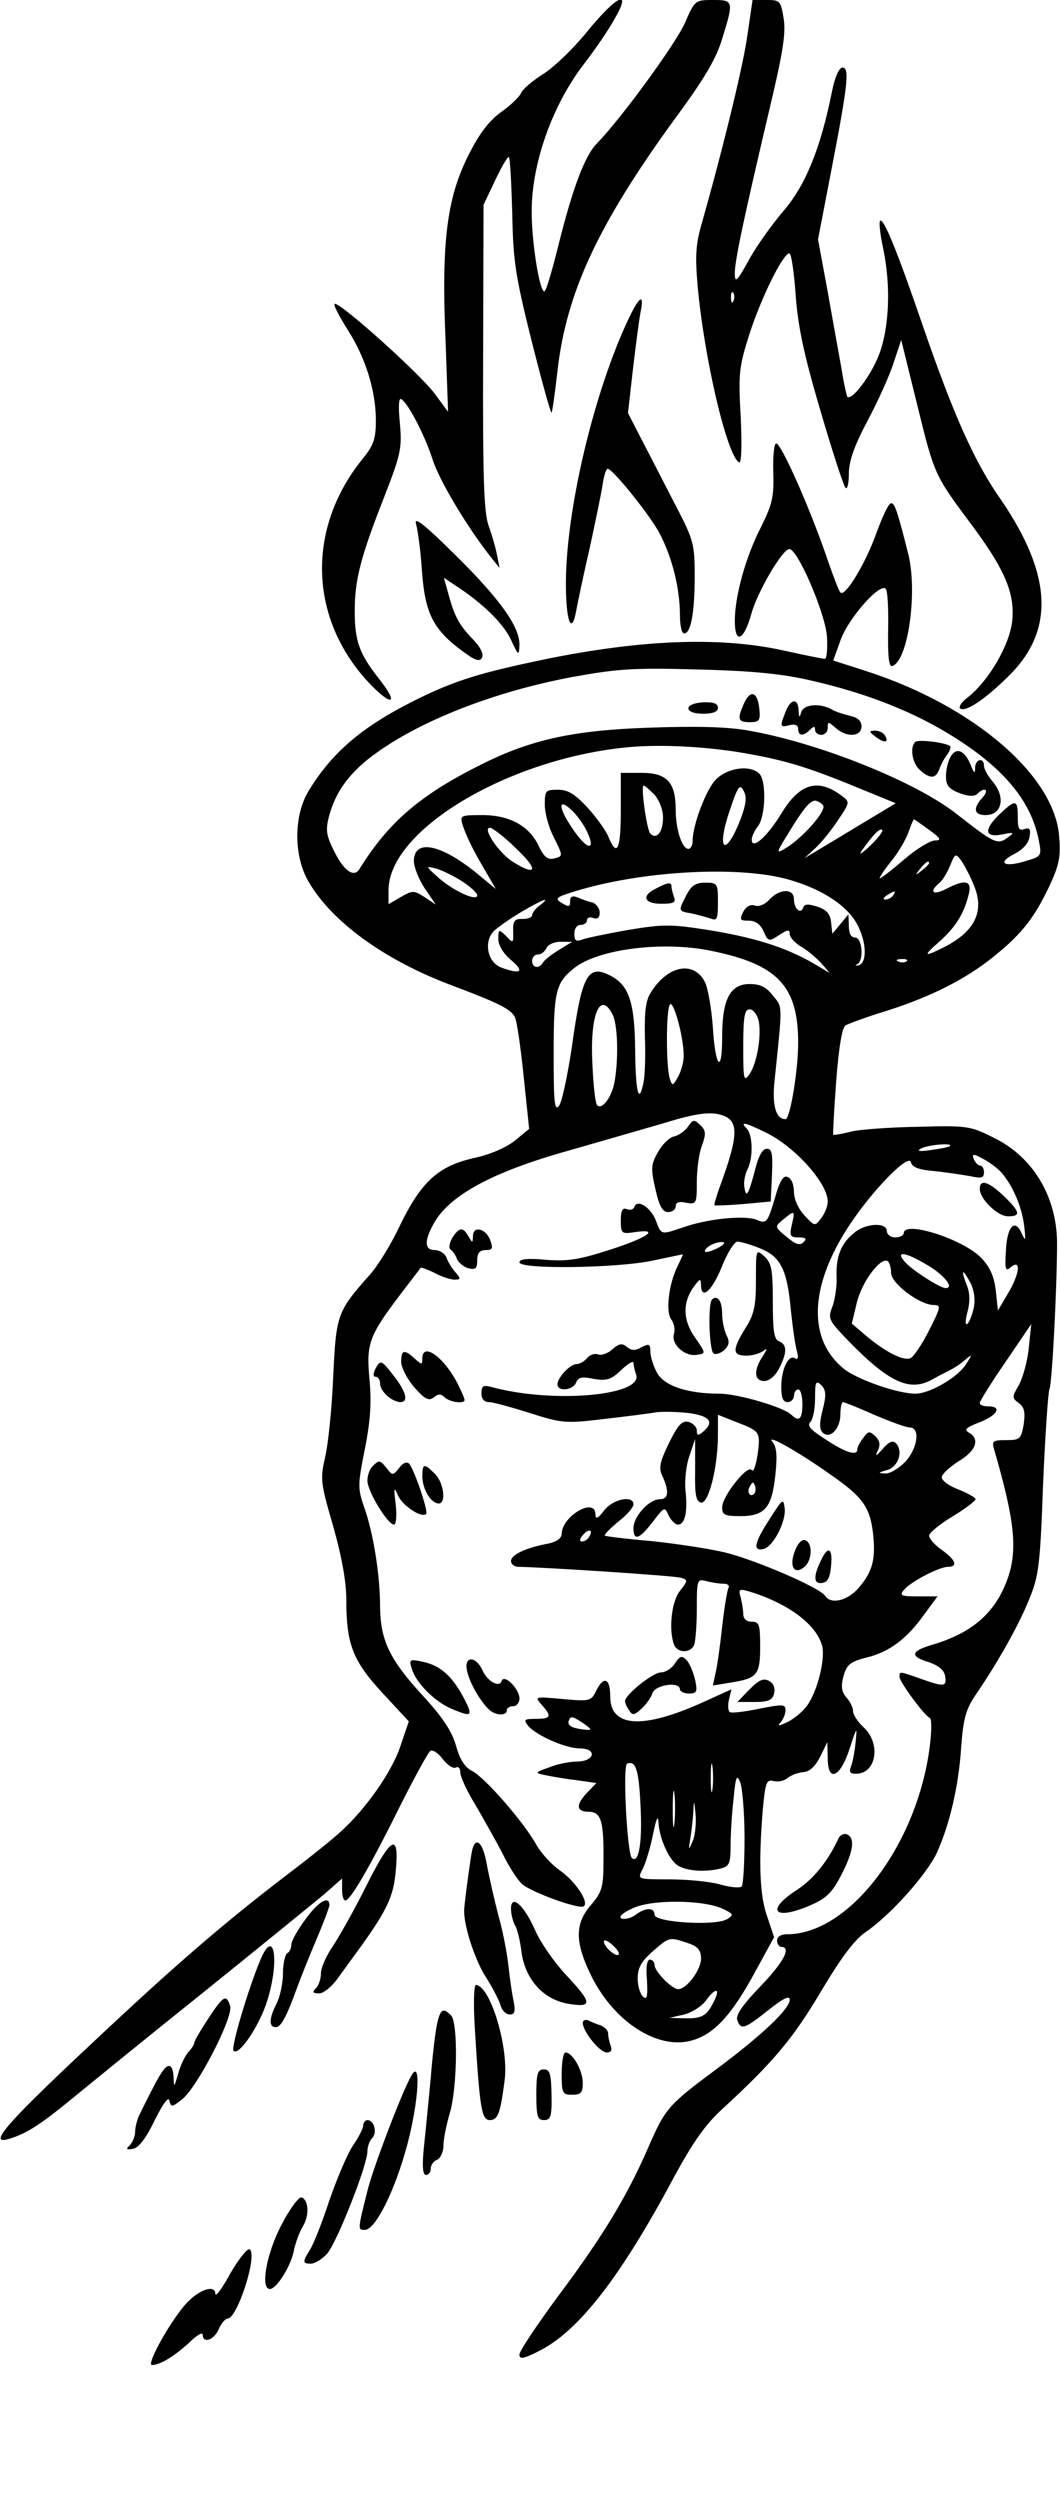 <?xml version="1.0" standalone="no"?>
<!DOCTYPE svg PUBLIC "-//W3C//DTD SVG 20010904//EN"
 "http://www.w3.org/TR/2001/REC-SVG-20010904/DTD/svg10.dtd">
<svg version="1.0" xmlns="http://www.w3.org/2000/svg"
 width="251pt" height="592pt" viewBox="0 0 251 592"
 preserveAspectRatio="xMidYMid meet">

<g transform="translate(0,592) scale(0.1,-0.1)"
fill="#000000" stroke="none">
<path d="M1391 5846 c-33 -41 -81 -87 -106 -102 -25 -16 -48 -36 -51 -44 -3
-8 -24 -29 -47 -45 -30 -22 -52 -51 -79 -105 -50 -100 -63 -206 -53 -435 l6
-170 -31 42 c-36 49 -234 226 -238 213 -2 -4 13 -32 32 -62 42 -66 66 -144 66
-213 0 -44 -5 -59 -31 -91 -133 -164 -128 -376 12 -528 56 -60 76 -56 27 6
-47 60 -58 89 -58 161 0 75 14 128 70 271 39 100 42 114 37 173 -4 39 -3 62 3
58 17 -10 57 -88 75 -145 16 -49 83 -161 138 -230 l20 -25 -6 30 c-3 17 -12
48 -20 70 -11 32 -14 108 -13 400 l1 360 28 59 c15 32 30 57 32 54 3 -3 6 -63
8 -134 2 -114 8 -149 46 -302 24 -95 45 -171 47 -169 2 2 8 46 14 98 21 187
97 349 279 599 68 92 97 141 111 188 28 90 27 92 -22 92 -42 0 -43 -1 -66 -54
-22 -50 -153 -229 -208 -285 -29 -29 -58 -106 -92 -243 -15 -60 -29 -108 -33
-108 -12 0 -31 124 -30 193 1 115 51 252 125 347 23 30 55 76 70 103 44 75 8
60 -63 -27z"/>
<path d="M1770 5838 c-10 -74 -59 -273 -108 -446 -15 -51 -16 -79 -10 -150 16
-173 69 -399 98 -417 6 -3 7 41 4 107 -6 104 -4 120 21 198 27 84 79 190 94
190 5 0 11 -44 15 -97 5 -73 19 -141 58 -273 28 -96 55 -179 60 -185 4 -5 8 9
8 33 0 29 12 65 44 125 25 47 53 109 62 138 l18 54 38 -154 c40 -163 41 -166
123 -276 84 -112 108 -168 102 -234 -6 -58 -55 -142 -105 -182 -14 -10 -22
-22 -19 -26 11 -11 56 18 112 73 113 108 108 241 -15 421 -62 88 -112 200
-185 412 -61 178 -93 256 -101 248 -3 -3 0 -32 7 -64 19 -90 15 -189 -10 -254
-19 -49 -65 -110 -75 -98 -1 2 -8 31 -13 64 -6 33 -21 116 -33 184 l-23 124
31 161 c40 206 44 246 27 246 -8 0 -18 -22 -25 -57 -27 -135 -63 -223 -116
-284 -28 -33 -65 -85 -82 -117 -27 -49 -32 -53 -32 -29 0 31 22 133 81 384 32
134 40 182 35 217 -7 44 -9 46 -40 46 l-34 0 -12 -82z m-33 -630 c-3 -8 -6 -5
-6 6 -1 11 2 17 5 13 3 -3 4 -12 1 -19z"/>
<path d="M1463 5107 c-71 -176 -123 -415 -123 -569 0 -91 14 -125 25 -61 4 21
18 88 32 148 13 61 27 127 30 148 3 20 8 37 12 37 11 0 90 -97 119 -146 31
-55 52 -133 52 -200 0 -24 4 -44 10 -44 16 0 25 50 25 136 0 76 -3 86 -44 165
-24 46 -59 115 -79 153 l-35 68 12 106 c7 59 15 119 18 134 12 60 -14 23 -54
-75z"/>
<path d="M1831 4803 c2 -59 -2 -76 -28 -129 -37 -71 -63 -165 -63 -224 0 -56
21 -48 39 16 14 52 74 154 90 154 20 0 84 -150 89 -205 2 -30 0 -55 -5 -55 -5
0 -49 9 -99 20 -154 34 -349 25 -587 -26 -141 -30 -199 -49 -292 -96 -120 -61
-190 -121 -245 -212 -35 -59 -35 -155 2 -216 55 -93 177 -182 332 -241 117
-44 145 -58 155 -77 5 -9 14 -73 21 -141 l13 -124 -34 -28 c-20 -16 -57 -32
-92 -40 -89 -19 -130 -56 -183 -167 -19 -40 -50 -90 -68 -110 -78 -88 -80 -94
-87 -242 -3 -74 -12 -160 -19 -190 -12 -52 -11 -61 19 -164 20 -71 31 -131 31
-173 0 -106 15 -145 85 -221 l63 -68 -20 -59 c-20 -60 -80 -146 -140 -201 -18
-17 -73 -61 -123 -99 -161 -123 -276 -223 -482 -417 -193 -181 -233 -229 -180
-212 39 12 71 32 143 91 39 32 180 147 315 255 134 108 263 213 287 233 l42
37 0 -26 c0 -14 3 -26 8 -26 11 0 55 74 126 217 36 72 70 134 75 137 5 4 19
-5 30 -20 11 -14 25 -23 31 -19 5 3 10 -2 10 -12 0 -10 16 -45 36 -77 19 -33
48 -84 64 -115 15 -31 36 -63 46 -72 23 -20 134 -60 146 -53 14 9 -19 59 -56
85 -19 13 -44 40 -56 61 -30 54 -121 158 -151 174 -18 9 -30 27 -39 60 -10 35
-32 68 -78 118 -80 87 -101 132 -102 211 0 76 -16 176 -38 237 -15 44 -15 53
2 137 13 66 16 109 11 164 -8 85 -2 103 73 202 25 33 47 61 48 63 1 2 16 -4
33 -12 16 -9 38 -16 47 -16 15 0 16 2 2 18 -8 9 -18 25 -21 35 -4 9 -16 17
-27 17 -24 0 -26 20 -5 59 35 69 140 126 323 177 70 20 170 49 222 64 71 22
104 27 130 22 51 -11 52 -43 3 -176 -7 -21 -13 -39 -11 -40 2 -1 32 0 68 3
l65 6 3 63 c2 50 0 62 -12 62 -10 0 -19 -16 -26 -42 -17 -66 -23 -77 -27 -51
-3 12 1 31 6 42 15 27 14 84 -1 99 -18 18 -2 14 50 -12 68 -35 142 -119 142
-161 0 -11 -7 -29 -16 -40 -14 -19 -15 -19 -39 7 -15 16 -25 39 -25 56 0 17
-6 32 -15 35 -10 5 -19 -9 -31 -53 -17 -56 -19 -58 -43 -48 -30 11 -116 2
-173 -18 -53 -18 -52 -19 -65 16 -12 31 -44 52 -51 32 -2 -6 -10 -8 -18 -5
-10 4 -14 -3 -14 -27 0 -30 2 -32 30 -28 64 10 37 -11 -52 -40 -77 -25 -104
-29 -155 -25 -43 4 -63 2 -63 -6 0 -17 230 -14 315 4 38 8 71 15 72 15 1 0 -5
-12 -12 -27 -21 -41 -30 -110 -15 -128 6 -8 9 -23 6 -33 -8 -24 25 -55 54 -50
22 3 22 3 -5 42 -29 42 -29 84 0 122 13 17 14 17 15 2 0 -38 26 -15 49 42 13
33 30 60 37 60 8 0 32 -7 54 -16 49 -20 64 -50 73 -149 4 -38 10 -81 14 -94 4
-16 3 -22 -5 -17 -15 9 -32 -26 -32 -68 0 -25 4 -36 15 -36 8 0 15 7 15 15 0
8 5 15 10 15 6 0 10 -16 10 -35 0 -35 -8 -43 -26 -25 -18 18 -127 50 -171 50
-76 0 -132 19 -148 51 -8 15 -15 37 -15 49 0 18 -3 19 -21 10 -15 -9 -24 -8
-35 1 -11 9 -18 8 -34 -6 -11 -10 -26 -15 -34 -12 -8 3 -20 -1 -26 -9 -7 -8
-18 -14 -25 -14 -15 0 -45 -32 -45 -48 0 -18 37 -14 44 4 5 13 14 15 42 9 31
-5 41 -2 65 21 16 15 29 23 29 17 0 -6 3 -18 6 -27 20 -51 -198 -70 -343 -30
-19 5 -23 2 -23 -15 0 -13 6 -21 18 -21 9 0 53 -12 97 -26 76 -24 84 -25 175
-14 52 6 108 13 124 16 16 2 51 1 78 -2 49 -7 60 -21 33 -44 -12 -10 -15 -10
-15 3 0 8 -9 17 -19 20 -16 4 -25 -6 -47 -50 -22 -46 -25 -59 -15 -79 16 -36
14 -54 -7 -54 -25 0 -62 -41 -62 -68 0 -32 14 -27 46 15 27 35 28 36 37 15 6
-12 16 -22 22 -22 17 0 24 30 18 82 -2 24 2 61 10 82 l13 39 0 -74 c-1 -59 2
-74 14 -77 18 -3 40 84 40 161 l0 47 43 -17 c57 -22 58 -23 51 -77 -4 -26 -10
-43 -14 -37 -9 15 -70 -62 -70 -88 0 -18 6 -21 43 -21 58 0 75 20 83 98 5 46
3 66 -7 78 -17 21 64 -25 141 -80 72 -50 90 -75 97 -135 7 -62 0 -91 -33 -130
-26 -31 -66 -41 -80 -20 -11 19 -164 85 -237 103 -38 9 -117 21 -175 27 -58 5
-108 11 -110 13 -2 2 13 17 32 33 20 15 36 34 36 41 0 22 -48 13 -69 -14 -15
-20 -21 -22 -21 -10 0 42 -79 -3 -80 -46 0 -10 -12 -19 -32 -23 -54 -10 -88
-27 -88 -41 0 -8 8 -14 18 -14 60 -1 370 -21 385 -26 16 -5 16 -7 -3 -31 -20
-25 -27 -92 -14 -127 8 -21 40 -21 48 0 3 9 6 47 6 86 0 68 1 70 23 64 12 -3
30 -6 40 -6 10 0 15 -4 12 -10 -3 -5 -10 -47 -15 -92 -5 -46 -12 -96 -16 -111
l-6 -28 43 7 c62 10 69 18 69 85 0 52 -2 59 -20 59 -12 0 -20 7 -20 18 0 9 -3
27 -6 39 -6 20 -4 22 22 14 91 -28 158 -78 171 -129 7 -30 -10 -102 -34 -138
-9 -14 -30 -32 -47 -41 -21 -10 -27 -11 -18 -2 6 7 12 20 12 29 0 15 -6 15
-62 4 -34 -7 -65 -11 -70 -8 -4 3 -5 16 -2 29 l6 25 -66 -30 c-143 -65 -221
-61 -221 13 0 43 -15 50 -33 14 -12 -25 -15 -26 -80 -20 -66 6 -67 6 -49 -14
24 -27 22 -33 -14 -33 -28 0 -30 -2 -18 -17 19 -22 88 -53 122 -53 41 0 36
-30 -5 -31 -18 0 -49 -6 -68 -14 -34 -12 -34 -13 -10 -18 14 -3 47 -9 74 -12
l48 -7 -21 -22 c-28 -29 -27 -46 3 -46 29 0 36 -21 35 -115 0 -63 -3 -74 -29
-105 -38 -43 -39 -86 -4 -160 53 -115 161 -186 244 -161 51 15 93 60 147 160
l46 84 -16 48 c-18 49 -21 127 -11 251 6 67 9 75 25 71 11 -3 26 0 34 7 9 7
25 13 38 14 14 1 27 13 39 36 l17 35 1 -38 c0 -59 30 -46 52 23 17 52 18 53
14 15 -2 -22 -7 -48 -11 -58 -5 -13 -2 -17 12 -17 48 0 60 71 18 110 -14 13
-25 30 -25 38 0 9 -7 23 -16 33 -11 13 -13 25 -7 49 8 28 15 35 54 45 55 13
97 45 138 103 l31 42 -46 0 c-41 0 -45 2 -33 16 16 19 83 54 104 54 24 0 18
17 -15 40 -17 12 -30 27 -30 34 0 6 25 27 55 45 30 18 55 37 55 41 0 4 -18 14
-40 23 -22 8 -40 21 -40 29 0 7 18 24 40 38 42 25 51 53 24 68 -12 7 -6 12 25
24 43 17 55 38 21 38 -11 0 -20 3 -20 8 0 4 27 48 61 97 l61 90 -6 -57 c-3
-31 -14 -70 -23 -87 -17 -29 -17 -31 -1 -43 14 -10 16 -22 12 -51 -6 -34 -9
-37 -41 -37 -32 0 -35 -2 -29 -22 49 -169 56 -237 32 -306 -29 -81 -84 -129
-180 -157 -50 -15 -52 -27 -6 -41 23 -8 36 -19 38 -33 4 -25 -2 -26 -58 -6
-51 18 -50 18 -50 4 0 -11 59 -92 72 -97 4 -2 4 -27 1 -55 -25 -237 -189 -457
-339 -457 -15 0 -24 -6 -24 -15 0 -8 5 -15 10 -15 25 0 5 -37 -50 -94 -42 -44
-59 -68 -54 -80 9 -23 16 -21 73 24 35 28 51 36 51 25 0 -22 -67 -85 -173
-164 -116 -86 -122 -94 -162 -186 -50 -115 -108 -211 -212 -350 -51 -69 -93
-132 -93 -140 0 -12 9 -11 48 9 94 48 193 177 318 411 44 81 73 123 113 160
120 110 169 168 234 278 49 82 80 124 108 143 58 40 142 134 167 186 30 66 52
157 58 251 5 67 11 89 33 122 54 79 103 166 128 228 23 56 26 81 33 274 5 117
12 218 15 224 6 9 18 238 18 347 -1 109 -57 203 -150 248 -55 28 -64 29 -176
26 -65 -1 -137 -6 -160 -11 -23 -6 -42 -9 -44 -8 -1 2 2 58 7 127 6 79 14 127
22 132 7 4 45 18 83 30 105 32 188 72 254 122 76 59 107 97 144 174 25 53 29
72 25 121 -10 144 -202 309 -454 391 l-81 26 18 50 c19 51 92 134 106 120 5
-4 7 -48 6 -97 -1 -66 2 -89 10 -86 37 12 60 173 38 264 -27 107 -33 124 -42
121 -6 -2 -20 -33 -33 -68 -25 -72 -75 -155 -86 -143 -4 4 -19 44 -34 88 -39
113 -106 265 -118 265 -5 0 -8 -29 -7 -67z m79 -492 c162 -36 291 -91 400
-171 87 -65 135 -132 150 -211 7 -36 6 -37 -32 -48 -51 -16 -68 -4 -26 17 21
11 34 26 36 41 3 18 0 22 -12 18 -13 -5 -16 1 -16 28 0 42 -5 43 -42 8 -39
-37 -37 -57 4 -49 30 6 31 5 13 -8 -23 -17 -32 -12 -119 56 -97 77 -327 169
-493 198 -48 9 -124 11 -235 7 -180 -6 -282 -28 -402 -89 -142 -71 -217 -136
-285 -246 -13 -21 -37 -4 -60 43 -19 38 -20 50 -12 82 15 55 43 95 92 135 106
84 286 157 479 194 109 20 147 23 295 19 123 -3 197 -9 265 -24z m-127 -178
c87 -16 144 -35 260 -83 l78 -32 -78 -47 c-43 -26 -91 -55 -108 -65 l-30 -18
26 24 c15 14 39 44 54 67 27 40 28 42 9 56 -56 43 -100 31 -143 -40 -34 -56
-71 -89 -71 -63 0 7 7 22 15 32 18 24 20 107 3 124 -22 22 -77 14 -104 -15
-23 -25 -54 -107 -54 -145 0 -10 -5 -18 -10 -18 -15 0 -30 46 -30 93 0 65 -21
87 -81 87 l-49 0 0 -90 c0 -92 -9 -111 -29 -62 -6 15 -29 47 -50 70 -30 32
-46 42 -70 42 -29 0 -31 -2 -31 -35 0 -20 9 -53 20 -75 24 -48 24 -47 1 -53
-14 -3 -23 4 -35 29 -22 48 -69 74 -134 74 -51 0 -53 -1 -47 -22 9 -28 25 -61
56 -113 l23 -40 -46 38 c-85 69 -148 81 -148 28 0 -14 12 -44 26 -65 l26 -38
-27 18 c-25 16 -28 16 -56 0 l-29 -17 0 33 c0 141 278 309 560 338 84 9 205 2
303 -17z m-233 -95 c11 -13 20 -35 20 -54 0 -34 -15 -53 -30 -38 -9 10 -23
114 -16 114 3 0 14 -10 26 -22z m197 -74 c-32 -73 -48 -52 -22 28 23 70 27 75
38 51 6 -14 2 -36 -16 -79z m203 46 c0 -19 -56 -80 -94 -101 -17 -10 -17 -7 4
27 46 76 61 93 75 87 8 -3 15 -9 15 -13z m-563 -53 c25 -49 8 -54 -25 -8 -38
52 -44 85 -11 55 12 -10 28 -32 36 -47z m813 -2 c28 -20 30 -25 14 -25 -11 0
-44 -20 -73 -45 -29 -25 -55 -45 -58 -45 -2 0 9 18 26 39 18 22 36 53 42 70 6
17 12 31 13 31 1 0 17 -11 36 -25z m-977 -45 c53 -50 48 -66 -8 -31 -33 20
-74 81 -55 81 6 0 35 -22 63 -50z m837 7 c-19 -18 -27 -23 -20 -12 27 38 43
55 49 50 3 -3 -10 -20 -29 -38z m246 -93 c26 -62 3 -110 -73 -148 -46 -23 -48
-20 -8 15 38 34 58 66 69 112 8 32 -8 36 -54 12 -31 -16 -41 -7 -16 14 8 6 19
25 26 42 12 29 13 29 27 10 8 -12 21 -37 29 -57z m-106 52 c0 -2 -8 -10 -17
-17 -16 -13 -17 -12 -4 4 13 16 21 21 21 13z m-1107 -42 c20 -13 37 -28 37
-34 0 -15 -54 9 -91 41 -31 28 -32 29 -9 23 14 -3 42 -17 63 -30z m779 2 c78
-23 136 -62 159 -107 22 -43 22 -91 1 -95 -7 -1 -8 0 -2 3 16 8 12 63 -5 63
-10 0 -15 10 -15 28 l-1 27 -19 -23 -19 -23 -3 27 c-2 20 -11 30 -32 37 -22 7
-31 7 -34 -2 -6 -17 -22 -3 -22 20 0 26 -34 25 -58 -1 -11 -12 -26 -18 -35
-14 -10 3 -20 -2 -27 -15 -9 -19 -8 -21 13 -21 16 0 28 -9 35 -25 11 -25 13
-25 37 -9 20 13 25 14 25 2 0 -7 12 -21 28 -30 15 -9 36 -27 47 -39 l20 -23
-39 23 c-66 38 -136 60 -243 78 -95 15 -111 15 -196 1 -50 -9 -100 -19 -109
-23 -14 -5 -18 -2 -18 14 0 12 6 21 15 21 8 0 15 5 15 11 0 6 7 9 15 5 10 -3
15 1 15 13 0 10 -8 21 -17 24 -10 2 -26 8 -35 12 -13 5 -18 2 -18 -9 0 -14 -3
-14 -20 -4 -18 11 -14 14 43 31 162 47 387 57 499 23z m243 -36 c-3 -5 -12
-10 -18 -10 -7 0 -6 4 3 10 19 12 23 12 15 0z m-837 -24 c-10 -7 -18 -18 -18
-23 0 -5 -10 -9 -22 -9 -19 1 -23 -4 -23 -26 1 -33 1 -33 -19 -12 -15 14 -16
13 -16 -9 0 -16 12 -35 31 -51 32 -27 22 -34 -24 -17 -32 12 -42 59 -19 85 10
10 40 31 67 47 53 31 71 37 43 15z m46 -105 c-18 -11 -35 -24 -38 -30 -10 -16
-26 -13 -26 4 0 8 6 15 14 15 8 0 16 7 20 15 3 8 18 15 33 15 l28 0 -31 -19z
m358 -2 c159 -32 208 -83 208 -218 0 -65 -19 -181 -30 -181 -23 0 -32 33 -26
90 19 185 20 173 -4 203 -16 20 -30 27 -55 27 -46 0 -65 -36 -65 -125 0 -90
-16 -74 -22 22 -3 43 -11 90 -18 106 -25 52 -86 43 -127 -20 -14 -20 -17 -45
-16 -107 2 -45 0 -93 -3 -108 -11 -56 -19 -26 -20 75 -1 112 -14 153 -57 176
-55 29 -69 5 -93 -169 -10 -66 -23 -128 -30 -138 -11 -14 -13 6 -13 123 0 148
5 168 49 203 57 45 209 64 322 41z m465 -25 c-3 -3 -12 -4 -19 -1 -8 3 -5 6 6
6 11 1 17 -2 13 -5z m-528 -224 c0 -14 -6 -36 -13 -49 -13 -23 -14 -23 -20 -5
-9 29 -9 160 0 175 8 14 33 -76 33 -121z m-169 99 c13 -23 15 -107 5 -162 -7
-36 -30 -66 -41 -54 -4 3 -9 46 -11 94 -7 117 17 179 47 122z m346 -14 c8 -34
-3 -102 -21 -128 -14 -20 -15 -14 -15 66 0 70 3 87 15 87 8 0 17 -11 21 -25z
m453 -299 c-2 -2 -22 -6 -44 -9 -27 -4 -35 -3 -25 3 14 9 79 15 69 6z m122
-62 c27 -31 48 -80 54 -125 4 -36 4 -40 -5 -21 -16 38 -35 20 -38 -38 -3 -47
-1 -52 12 -40 25 20 20 -18 -8 -64 l-23 -39 -5 47 c-4 34 -14 56 -34 77 -43
45 -184 90 -184 59 0 -5 -9 -10 -20 -10 -11 0 -20 7 -20 15 0 21 -49 19 -76
-3 -32 -25 -45 -57 -43 -105 1 -23 -4 -55 -10 -71 -11 -28 -9 -32 36 -79 99
-102 148 -124 203 -92 14 8 32 17 40 21 8 4 24 14 34 23 19 16 19 15 3 -10
-20 -31 -86 -69 -119 -69 -41 0 -131 31 -166 56 -90 69 -87 196 8 341 55 84
142 173 147 151 3 -12 19 -18 56 -21 29 -3 67 -9 85 -12 26 -6 32 -4 32 9 0 9
-4 16 -9 16 -5 0 -11 7 -15 15 -5 13 -2 14 22 1 15 -8 34 -22 43 -32z m-496
-124 c-6 -26 -4 -30 16 -30 17 0 20 -3 12 -11 -9 -9 -19 -6 -40 12 -29 24 -29
24 -9 41 28 23 29 23 21 -12z m-175 -55 c-14 -7 -27 -11 -30 -9 -6 7 22 24 40
23 9 0 5 -6 -10 -14z m495 -40 c40 -23 66 -55 44 -55 -13 0 -82 44 -98 64 -21
25 4 21 54 -9z m-85 -19 c0 -25 68 -76 101 -76 18 0 17 -5 -11 -60 -17 -34
-37 -63 -44 -66 -17 -7 -60 15 -105 53 l-34 29 12 50 c12 49 56 108 73 98 4
-3 8 -15 8 -28z m196 -82 c-4 -18 -11 -36 -16 -39 -5 -3 -4 10 1 29 6 22 6 43
-1 61 -15 38 -12 44 6 11 10 -18 14 -40 10 -62z m-358 -242 c-8 -31 -8 -46 0
-54 17 -17 42 9 42 43 0 16 3 29 6 29 3 0 36 -13 74 -30 38 -16 75 -30 84 -30
26 0 19 -50 -11 -82 -15 -15 -36 -28 -47 -27 -18 1 -17 2 4 8 27 7 40 45 21
64 -7 7 -17 3 -31 -14 -15 -17 -19 -19 -12 -5 7 14 6 24 -5 35 -14 13 -17 13
-29 -4 -8 -10 -14 -22 -14 -27 0 -16 -27 -8 -74 23 -36 23 -46 33 -37 42 6 6
11 31 11 56 0 40 2 43 15 31 11 -12 12 -23 3 -58z m-162 -199 c-10 -10 -19 5
-10 18 6 11 8 11 12 0 2 -7 1 -15 -2 -18z m-391 -102 c-3 -6 -11 -11 -17 -11
-6 0 -6 6 2 15 14 17 26 13 15 -4z m3 -456 c-2 -2 -15 -1 -30 2 -17 3 -25 10
-21 19 4 11 9 10 29 -3 14 -9 23 -17 22 -18z m289 -142 c-2 -16 -4 -3 -4 27 0
30 2 43 4 28 2 -16 2 -40 0 -55z m-170 -45 c4 -83 -5 -133 -21 -117 -11 11
-22 219 -11 223 21 8 28 -15 32 -106z m246 -71 c0 -59 -3 -111 -7 -114 -4 -4
-27 -2 -51 5 -25 7 -79 12 -120 12 -75 0 -76 0 -64 23 7 12 18 49 25 82 7 35
12 49 13 32 2 -41 26 -94 49 -106 23 -12 65 -14 100 -5 19 5 22 13 22 54 0 26
3 76 7 110 5 55 8 60 16 39 5 -13 10 -73 10 -132z m-166 36 c-2 -21 -4 -6 -4
32 0 39 2 55 4 38 2 -18 2 -50 0 -70z m43 -43 c-10 -23 -10 -22 -5 9 3 18 6
48 7 65 1 25 2 23 5 -9 2 -23 -1 -52 -7 -65z m72 -160 c25 -12 26 -14 10 -24
-26 -17 -172 -8 -172 10 0 18 -21 18 -45 0 -11 -8 -25 -11 -33 -9 -8 4 1 13
25 24 44 22 169 21 215 -1z m-247 -108 c-6 -7 -35 18 -35 31 0 5 9 2 20 -8 11
-10 18 -20 15 -23z m164 27 c24 -8 31 -17 31 -37 0 -26 -34 -72 -54 -72 -15 0
-56 42 -56 57 0 7 -5 13 -11 13 -7 0 -10 -18 -7 -49 2 -39 0 -47 -9 -39 -7 6
-13 25 -13 43 0 25 8 40 35 64 40 35 40 35 84 20z m60 -141 c-16 -32 -28 -38
-69 -37 l-35 1 35 8 c19 5 43 20 53 35 23 31 34 27 16 -7z"/>
<path d="M1762 4255 c-17 -38 -15 -45 14 -45 22 0 25 4 22 32 -4 40 -21 46
-36 13z"/>
<path d="M1630 4243 c0 -8 14 -13 35 -13 24 0 35 5 35 14 0 10 -10 14 -35 13
-20 -1 -35 -7 -35 -14z"/>
<path d="M1860 4234 c-14 -35 -13 -37 10 -31 13 3 20 0 20 -9 0 -17 12 -18 28
-2 9 9 12 9 12 0 0 -7 7 -12 15 -12 8 0 15 7 15 17 0 15 1 15 18 0 26 -24 62
-22 62 3 0 13 -9 21 -27 25 -16 4 -36 10 -45 16 -29 15 -66 11 -71 -8 -4 -14
-5 -12 -6 5 -1 30 -19 28 -31 -4z"/>
<path d="M2074 4175 c21 -16 32 -13 21 4 -3 6 -14 11 -23 11 -15 -1 -15 -2 2
-15z"/>
<path d="M2167 4163 c-13 -13 -7 -50 11 -66 24 -22 38 -21 46 1 3 9 11 25 18
34 7 9 10 19 8 21 -10 9 -77 17 -83 10z"/>
<path d="M2252 4130 c-7 -11 -12 -32 -12 -48 0 -22 7 -30 32 -40 21 -8 36 -8
42 -2 18 18 29 10 13 -8 -24 -26 -21 -42 7 -42 39 0 48 43 16 80 -11 13 -20
29 -20 37 0 20 -20 16 -21 -4 0 -15 -2 -15 -9 2 -14 37 -34 47 -48 25z"/>
<path d="M1553 3816 c-35 -17 -28 -36 13 -36 29 0 35 3 30 16 -3 9 -6 20 -6
25 0 11 -8 10 -37 -5z"/>
<path d="M1625 3800 c-19 -38 -20 -37 13 -43 15 -3 35 -9 45 -12 15 -6 17 -1
17 39 0 44 -1 46 -30 46 -23 0 -33 -7 -45 -30z"/>
<path d="M2320 3105 c0 -24 42 -65 67 -65 31 0 29 10 -10 48 -36 34 -57 41
-57 17z"/>
<path d="M985 4680 c4 -14 11 -63 14 -110 7 -100 26 -139 91 -188 33 -25 45
-30 51 -20 5 8 -2 24 -20 43 -34 35 -45 56 -59 108 l-11 39 27 -18 c63 -41
112 -88 131 -127 19 -41 20 -41 21 -13 0 43 -47 109 -156 216 -68 67 -94 88
-89 70z"/>
<path d="M1629 3252 c-8 -11 -23 -21 -33 -23 -11 -2 -28 -19 -38 -37 -17 -30
-17 -39 -6 -88 9 -40 17 -54 30 -54 10 0 18 6 18 14 0 9 8 12 25 8 24 -4 25
-2 25 49 0 29 5 68 12 86 10 28 10 36 -4 49 -14 14 -17 14 -29 -4z"/>
<path d="M1071 2989 c-7 -13 -9 -24 -4 -28 5 -3 12 -13 15 -22 4 -9 16 -19 27
-22 17 -4 21 -1 21 19 0 17 6 24 20 24 16 0 18 4 11 23 -10 28 -41 36 -41 10
-1 -17 -1 -17 -11 0 -13 22 -21 22 -38 -4z"/>
<path d="M1790 2889 c0 -61 -4 -81 -25 -114 -32 -52 -31 -65 3 -65 15 0 34 6
42 13 7 6 6 1 -3 -13 -23 -34 -22 -60 3 -60 11 0 26 12 35 30 19 37 19 56 0
64 -12 4 -15 24 -15 94 0 76 -3 91 -20 107 -20 18 -20 17 -20 -56z"/>
<path d="M1686 2843 c-10 -10 -7 -121 4 -128 6 -3 17 1 26 9 11 12 12 20 4 35
-5 11 -10 33 -10 50 0 30 -11 46 -24 34z"/>
<path d="M950 2695 c0 -13 14 -40 31 -60 25 -28 34 -33 46 -24 10 9 17 9 25 1
12 -12 48 -17 48 -7 0 4 -7 20 -16 38 -32 63 -84 101 -84 60 0 -15 -1 -15 -18
0 -25 23 -32 21 -32 -8z"/>
<path d="M890 2681 c-7 -14 -7 -21 0 -21 5 0 10 -7 10 -16 0 -18 27 -43 48
-44 20 0 14 25 -17 64 -28 36 -30 36 -41 17z"/>
<path d="M882 2448 c-7 -7 -12 -22 -12 -34 0 -25 48 -104 63 -104 5 0 7 21 4
48 -5 39 -4 43 5 22 10 -25 56 -55 67 -45 6 6 -28 105 -40 119 -6 6 -15 2 -24
-10 -14 -18 -16 -18 -29 -1 -16 20 -18 21 -34 5z"/>
<path d="M1000 2423 c1 -31 21 -63 39 -63 18 0 12 49 -9 70 -26 26 -30 25 -30
-7z"/>
<path d="M1823 2324 c-37 -57 -41 -77 -16 -72 23 4 55 65 51 97 -3 24 -5 22
-35 -25z"/>
<path d="M1882 2247 c-14 -37 -1 -57 23 -37 18 15 20 56 2 63 -8 3 -18 -7 -25
-26z"/>
<path d="M1943 2223 c-18 -37 -16 -55 5 -51 12 2 18 14 20 41 4 43 -8 48 -25
10z"/>
<path d="M1598 1981 c-7 -11 -22 -21 -33 -21 -19 0 -85 -53 -85 -68 0 -4 4
-14 10 -22 7 -12 12 -12 29 4 11 10 23 27 26 37 7 20 65 28 65 9 0 -5 10 -10
21 -10 19 0 21 4 15 32 -4 18 -13 39 -20 47 -12 12 -16 10 -28 -8z"/>
<path d="M975 1969 c10 -34 54 -78 94 -95 49 -21 52 -18 29 26 -28 52 -55 76
-96 85 -32 7 -34 6 -27 -16z"/>
<path d="M1106 1963 c7 -29 29 -68 51 -90 14 -15 43 -17 43 -3 0 6 7 10 15 10
8 0 15 8 15 18 0 23 -36 59 -42 42 -5 -17 -34 -2 -46 26 -17 35 -44 32 -36 -3z"/>
<path d="M1775 1920 l-29 -30 41 0 c32 0 42 4 46 20 3 13 -1 24 -12 30 -14 7
-24 2 -46 -20z"/>
<path d="M1986 1568 c-25 -54 -59 -97 -99 -123 -77 -50 -53 -74 35 -35 36 16
49 29 72 74 28 55 31 86 10 93 -6 2 -14 -2 -18 -9z"/>
<path d="M869 1458 c-28 -57 -65 -122 -80 -145 -16 -23 -29 -52 -29 -65 0 -13
-5 -29 -12 -36 -9 -9 -8 -12 8 -12 10 0 30 16 44 36 14 19 39 54 56 77 60 84
76 117 81 176 9 93 -10 84 -68 -31z"/>
<path d="M1116 1528 c-9 -58 -17 -123 -17 -133 0 -38 26 -116 50 -154 16 -25
32 -56 36 -68 3 -13 13 -23 22 -23 12 0 14 7 9 33 -4 17 -9 55 -12 82 -3 28
-13 82 -24 120 -10 39 -22 92 -27 119 -10 59 -30 72 -37 24z"/>
<path d="M723 1375 c-18 -24 -33 -51 -33 -59 0 -8 -4 -18 -10 -21 -5 -3 -10
-25 -10 -48 0 -23 -7 -55 -15 -71 -18 -35 -19 -56 -2 -56 12 0 25 23 51 95 8
22 28 72 45 112 17 40 31 77 31 82 0 24 -27 8 -57 -34z"/>
<path d="M1210 1400 c0 -11 4 -28 9 -38 6 -9 13 -39 16 -65 9 -65 53 -113 113
-122 56 -9 54 3 -8 69 -27 29 -61 77 -74 108 -26 58 -56 84 -56 48z"/>
<path d="M616 1278 c-29 -70 -70 -208 -63 -214 12 -12 56 51 77 110 33 97 21
189 -14 104z"/>
<path d="M1124 1123 c12 -196 16 -223 36 -223 19 0 25 16 35 95 10 78 -34 223
-68 225 -5 0 -6 -44 -3 -97z"/>
<path d="M493 1140 c-18 -27 -33 -53 -33 -57 0 -3 -6 -14 -14 -22 -8 -9 -19
-32 -24 -51 -10 -34 -10 -34 -11 -7 -1 18 -6 27 -13 25 -11 -4 -24 -26 -70
-120 -4 -10 -8 -26 -8 -36 0 -10 -6 -24 -12 -31 -11 -10 -9 -12 7 -9 13 2 31
25 51 67 20 40 33 58 35 47 4 -16 6 -16 30 3 36 28 122 195 114 221 -9 29 -16
25 -52 -30z"/>
<path d="M1035 1128 c-4 -18 -11 -76 -15 -128 -5 -52 -12 -125 -16 -162 -5
-48 -3 -68 5 -68 6 0 11 7 11 15 0 9 7 18 15 21 8 4 15 18 15 33 0 16 7 50 15
77 18 60 20 215 3 232 -19 19 -25 15 -33 -20z"/>
<path d="M1380 1130 c0 -20 40 -70 57 -70 10 0 13 6 9 16 -3 9 -6 21 -6 29 0
7 -8 15 -17 19 -10 3 -24 9 -30 12 -7 3 -13 0 -13 -6z"/>
<path d="M1330 1010 c0 -47 2 -50 25 -50 21 0 25 5 25 28 0 29 -24 72 -41 72
-5 0 -9 -22 -9 -50z"/>
<path d="M974 1005 c-21 -36 -87 -209 -102 -265 -26 -102 -25 -100 -8 -100 25
0 72 94 101 204 27 103 32 203 9 161z"/>
<path d="M1270 960 c0 -52 3 -60 18 -60 16 0 19 8 18 60 -1 50 -4 60 -18 60
-15 0 -18 -9 -18 -60z"/>
<path d="M860 887 c0 -7 -11 -28 -24 -47 -13 -19 -38 -78 -56 -130 -17 -52
-38 -105 -46 -117 -18 -29 -18 -33 2 -33 9 0 26 10 38 23 23 25 96 210 96 243
0 11 5 25 11 31 13 13 5 43 -11 43 -5 0 -10 -6 -10 -13z"/>
<path d="M666 651 c-35 -67 -50 -151 -27 -151 16 0 51 56 57 92 4 18 13 43 21
56 16 26 14 63 -3 69 -6 2 -28 -27 -48 -66z"/>
<path d="M546 538 c-19 -35 -35 -57 -36 -50 0 23 -36 12 -67 -20 -38 -41 -98
-148 -83 -148 19 0 53 21 88 53 17 17 32 26 32 19 0 -22 27 -13 38 13 6 14 16
25 21 25 23 0 72 152 52 164 -5 3 -25 -22 -45 -56z"/>
</g>
</svg>
